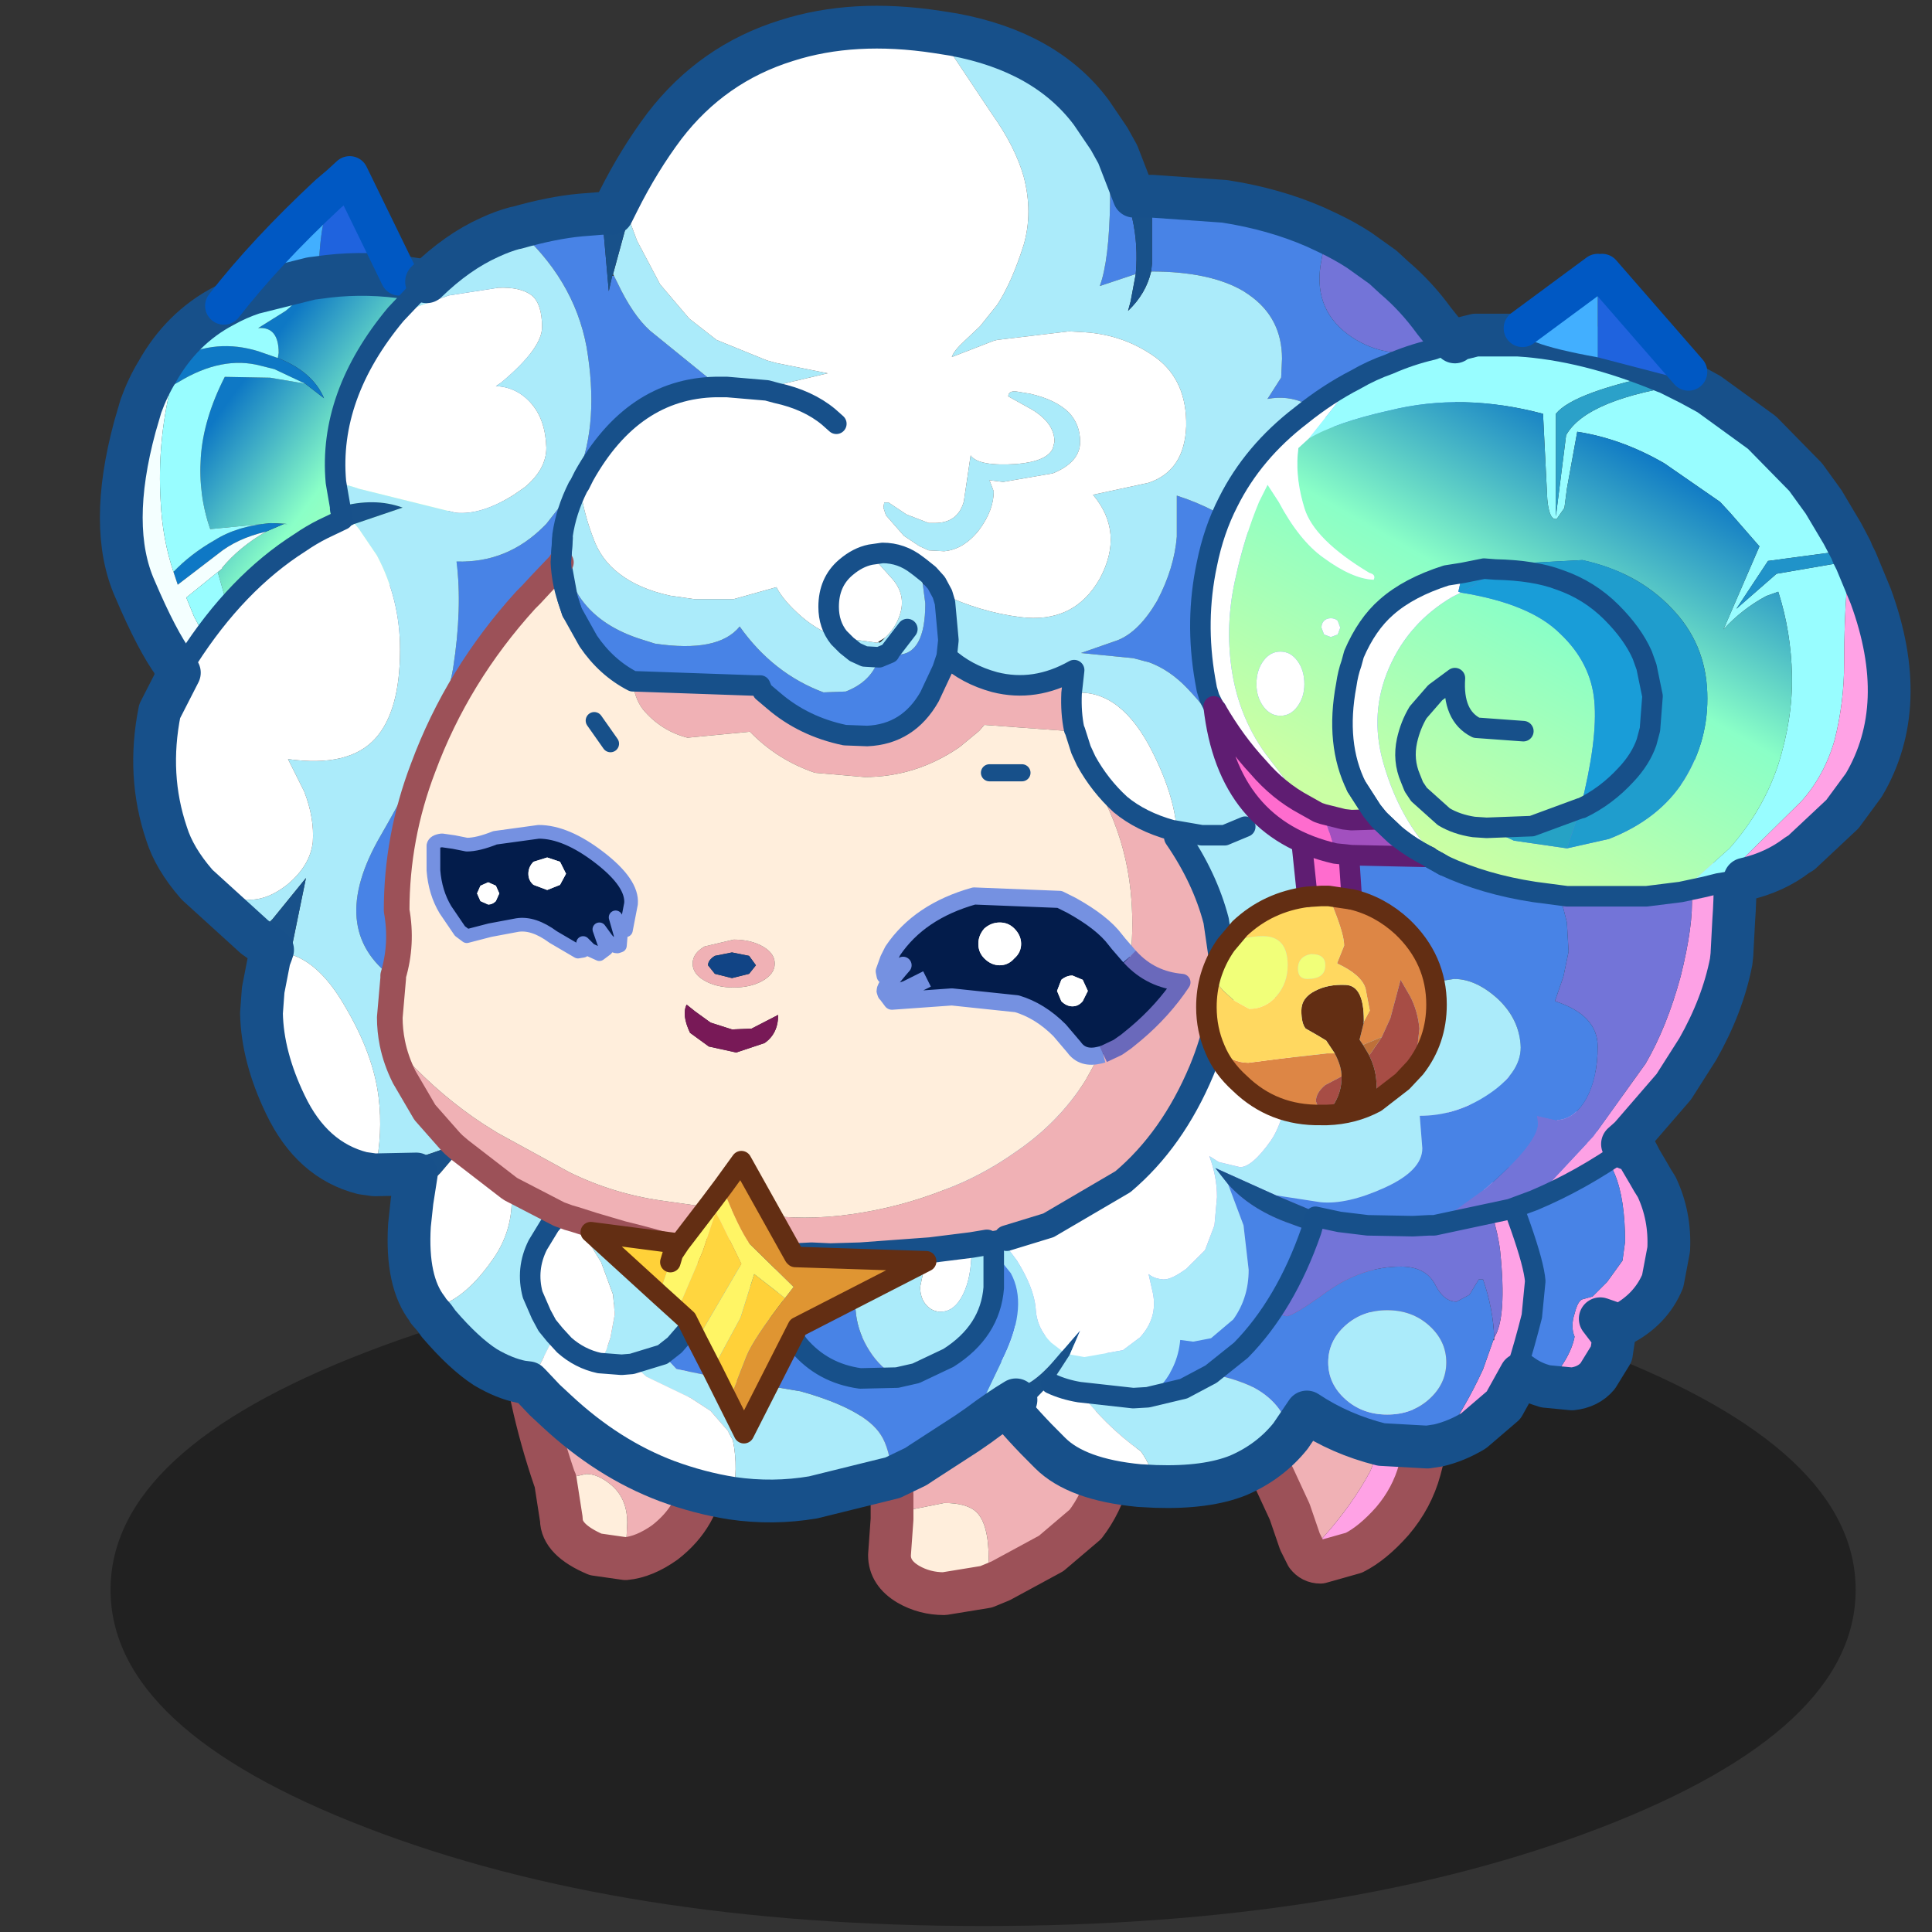 <svg xmlns:ffdec="https://www.free-decompiler.com/flash" xmlns:xlink="http://www.w3.org/1999/xlink" ffdec:objectType="frame" height="90" width="90" xmlns="http://www.w3.org/2000/svg"><rect width="100%" height="100%" fill="#333333" stroke="none"/><use ffdec:characterId="2" height="39.3" transform="matrix(.797 0 0 .797 5.15 58.4)" width="102" xlink:href="#a"/><use ffdec:characterId="3" height="18.4" transform="matrix(.797 0 0 .797 56.293 59.104)" width="14.7" xlink:href="#b"/><use ffdec:characterId="4" height="16.35" transform="matrix(.797 0 0 .797 39.403 62.204)" width="17.5" xlink:href="#c"/><use ffdec:characterId="5" height="16.25" transform="matrix(.797 0 0 .797 22.803 60.654)" width="14.1" xlink:href="#d"/><use ffdec:characterId="6" height="28.1" transform="matrix(.797 0 0 .797 43.503 47.844)" width="44.2" xlink:href="#e"/><use ffdec:characterId="7" height="33.25" transform="matrix(.797 0 0 .797 4.653 7.274)" width="25.25" xlink:href="#f"/><use ffdec:characterId="8" height="88.65" transform="matrix(.797 0 0 .797 6.203 .254)" width="94.9" xlink:href="#g"/><use ffdec:characterId="9" height="18.25" transform="matrix(.797 0 0 .797 55.721 37.872)" width="14.65" xlink:href="#h"/><use ffdec:characterId="11" height="38.2" transform="matrix(.797 0 0 .797 55.422 11.824)" width="42.15" xlink:href="#i"/><defs><g id="b"><path d="m4.55 15.5-.4-.8-.6-1.75-.95-2.05L.5 8.15l-.45-.6Q0 4.7.7 3.2 2.25 0 7.4 0q3.4 0 4.45 1.85l-3.6 8.75q-1.05 1.95-2.7 3.8l-1 1.1" fill="#f0b1b5" fill-rule="evenodd" transform="translate(1.2 1.25)"/><path d="M11.85 1.85q.4.75.4 1.85l-.3 1.9.15 1.25-.95 3.65q-.45 1.65-1.6 3-1.15 1.3-2.25 1.85l-1.95.55q-.5 0-.8-.4l1-1.1q1.65-1.85 2.7-3.8l3.6-8.75" fill="#ffa2e5" fill-rule="evenodd" transform="translate(1.2 1.25)"/><path d="m5.75 16.75-.4-.8-.6-1.75-.95-2.05L1.7 9.4l-.45-.6q-.05-2.85.65-4.35 1.55-3.2 6.7-3.2 3.4 0 4.45 1.85.4.75.4 1.85l-.3 1.9.15 1.25-.95 3.65q-.45 1.65-1.6 3-1.15 1.3-2.25 1.85l-1.95.55q-.5 0-.8-.4z" fill="none" stroke="#9c5158" stroke-linecap="round" stroke-linejoin="round" stroke-width="2.5"/></g><g id="c"><path d="M1.45 9.5V8.05l-.05-.1.05-1.35-.3-2.15-.85-3.2-.1-.5h.1L.8.6 5.6 0l7.4.2 1.4.1h.05l.15 2.9q0 4.2-1.85 6.6l-2 1.7-2.95 1.6-.85.35.15-1.6q0-2.05-.7-2.75-.55-.55-1.9-.55l-2 .4-1.05.55" fill="#f0b1b5" fill-rule="evenodd" transform="translate(1.25 1.25)"/><path d="m1.45 9.5 1.05-.55 2-.4q1.35 0 1.9.55.7.7.7 2.75l-.15 1.6-2.45.4q-1.15 0-2.1-.55-1.1-.65-1.1-1.7l.15-2.1" fill="#ffeedc" fill-rule="evenodd" transform="translate(1.25 1.25)"/><path d="m8.2 14.7.85-.35 2.95-1.6 2-1.7q1.85-2.4 1.85-6.6l-.15-2.9h-.05l-1.4-.1-7.4-.2-4.8.6-.5.15h-.1l.1.5.85 3.2.3 2.15-.05 1.35.05.1v1.45l-.15 2.1q0 1.05 1.1 1.7.95.55 2.1.55l2.45-.4M1.25 1.3l.2.7m14.25-.45h.55" fill="none" stroke="#9c5158" stroke-linecap="round" stroke-linejoin="round" stroke-width="2.5"/></g><g id="d"><path d="m2.6 9.2-.05-.1q-.8-2.35-1.3-4.65Q.8 2.25 0 .1L.3.05 3.45 0l4.8.25 3.1.2.05.9q.35 2.4.15 4.75l-.05.2-.25 2.55Q11 11.25 9 12.8q-1.2.85-2.3.95l.1-2.1q0-1.5-1.05-2.3-.7-.55-1.35-.55l-1.8.4" fill="#f0b1b5" fill-rule="evenodd" transform="translate(1.25 1.25)"/><path d="m6.7 13.75-1.75-.25q-2-.85-2-2.05L2.6 9.2l1.8-.4q.65 0 1.35.55 1.05.8 1.05 2.3l-.1 2.1" fill="#ffeedc" fill-rule="evenodd" transform="translate(1.25 1.25)"/><path d="m3.85 10.45-.05-.1Q3 8 2.5 5.7q-.45-2.2-1.25-4.35l.3-.05 3.15-.05 4.8.25 3.1.2.05.9Q13 5 12.8 7.35l-.05.2-.25 2.55q-.25 2.4-2.25 3.95-1.2.85-2.3.95l-1.75-.25q-2-.85-2-2.05l-.35-2.25z" fill="none" stroke="#9c5158" stroke-linecap="round" stroke-linejoin="round" stroke-width="2.5"/></g><g id="e"><path d="m29.45.1.65.05h-.25.25l2 .15q5.6 1.45 7.95 6.25l.5.85.2.35.25.4q.8 1.7.7 3.65l-.35 1.85q-.7 1.7-2.5 2.6l-1.15-.4.8 1.05-.15 1-.8 1.3q-.55.65-1.5.75l-1.55-.15q1.45-1.6 1.7-2.9-.25-.6 0-1.35.2-.8.5-.85l.55-.15.85-.85.9-1.25.15-1.1q0-2.5-.6-3.95l-.2-.45q-.5-.9-8.9-6.85m2.6 20.8-1.75 1.5q-1 .6-2.05.85 1.5-2.05 2.6-4.45l.6-1.7h.05v-.15q.75-1.15.35-5.05-.45-3.95-5.2-11.85h1.8l.65 1.35 1.15 2.2.05.1.5 1.1q2.95 6.95 3.1 8.85l-.2 2.05q-.85 3.35-1.65 5.2" fill="#fea2e5" fill-rule="evenodd" transform="translate(1.25 1.2)"/><path d="M29.45.1q8.4 5.95 8.9 6.85l.2.45q.6 1.45.6 3.95l-.15 1.1-.9 1.25-.85.85-.55.15q-.3.05-.5.85-.25.75 0 1.35-.25 1.3-1.7 2.9l-.15-.05q-.7-.2-1.3-.65l-1 1.8q.8-1.85 1.65-5.2l.2-2.05q-.15-1.9-3.1-8.85l-.5-1.1-.05-.1-1.15-2.2-.65-1.35 1 .05m-1.2 23.15-.65.1-2.7-.15q-2.4-.6-4.35-1.9l-.95 1.4q-.4-2-2.4-2.95-2.2-.95-4.4-.7l-9.2-2.7-3.55-3.5V10.8q.1-2.85 3.2-4.95l15 9.55 1.1.3q.4 0 2.4-1.45 2.05-1.45 4.3-1.45 1.45 0 2 1.05.5 1 1.25 1l.75-.4.55-.9h.25q.6 1.75.65 3.4l-.05.15-.6 1.7q-1.1 2.4-2.6 4.45m-3-7.9q-1.45 0-2.45.9-1 .9-1 2.15t1 2.15q1 .9 2.45.9 1.45 0 2.45-.9 1-.9 1-2.15t-1-2.15q-1-.9-2.45-.9" fill="#4883e6" fill-rule="evenodd" transform="translate(1.25 1.2)"/><path d="M3.25 5.85q2.2-1.55 5.95-2.7Q15.85-.1 26.65.05q4.75 7.9 5.2 11.85.4 3.9-.35 5.05-.05-1.65-.65-3.4h-.25l-.55.9-.75.4q-.75 0-1.25-1-.55-1.05-2-1.05-2.25 0-4.3 1.45-2 1.45-2.4 1.45l-1.1-.3-15-9.55" fill="#7374d8" fill-rule="evenodd" transform="translate(1.25 1.2)"/><path d="M19.6 22.7q-1.2 1.5-3.05 2.3-1.85.75-4.85.65-.2-1.15-.85-2.05-2.15-1.55-3.7-3.65l-3.55-3.6 9.2 2.7q2.2-.25 4.4.7 2 .95 2.4 2.95m5.65-7.35q1.45 0 2.45.9 1 .9 1 2.15t-1 2.15q-1 .9-2.45.9-1.45 0-2.45-.9-1-.9-1-2.15t1-2.15q1-.9 2.45-.9" fill="#abebfa" fill-rule="evenodd" transform="translate(1.25 1.2)"/><path d="m11.7 25.65-.95-.05q-3.65-.35-5.2-1.9l-.1-.1q-3-2.95-4.3-5.4-.6-1.15-.85-2.8l-.25-2.55 3.55 3.5 3.55 3.6q1.55 2.1 3.7 3.65.65.9.85 2.05" fill="#fff" fill-rule="evenodd" transform="translate(1.25 1.2)"/><path d="m35.75 21 1.55.15q.95-.1 1.5-.75l.8-1.3.15-1-.8-1.05 1.15.4q1.8-.9 2.5-2.6l.35-1.85q.1-1.95-.7-3.65l-.25-.4-.2-.35-.5-.85q-2.35-4.8-7.95-6.25l-2-.15h-.25.25l-.65-.05-1-.05h-1.8q-10.8-.15-17.45 3.1Q6.7 5.5 4.5 7.05 1.4 9.15 1.3 12v2.05l.25 2.55q.25 1.65.85 2.8 1.3 2.45 4.3 5.4l.1.1q1.55 1.55 5.2 1.9l.95.05q3 .1 4.85-.65 1.85-.8 3.05-2.3l.95-1.4q1.95 1.3 4.35 1.9l2.7.15.65-.1q1.05-.25 2.05-.85l1.75-1.5 1-1.8q.6.45 1.3.65l.15.05" fill="none" stroke="#17508a" stroke-linecap="round" stroke-linejoin="round" stroke-width="2.5"/><path d="M32.05 6q2.95 6.95 3.1 8.85l-.2 2.05q-.85 3.35-1.65 5.2" fill="none" stroke="#17508a" stroke-linecap="round" stroke-linejoin="round" stroke-width="1.2"/></g><g id="f"><path d="m16.25 5.95 1.6.25q4.9.8 4.9 5.5 0 7.05-6.55 13.55-4.45 4.45-7.55 5.4Q6.4 26 5.95 24.3l-.3-1.05.25-.25v-.05q1-1.2 2.55-2.1l1.05-.45h.2l-.95-.05-3.55.35q-.7-2-.55-4.2.15-2.25 1.4-4.7l2.65.05 2.05.35 1.1.85q-.65-1.55-2.7-2.35l.05-.3q0-1.55-1.2-1.45l1.6-1q.95-.75 1.5-1.9l.4-.05q2.35-.35 4.75-.05" fill="url(#j)" fill-rule="evenodd" transform="translate(1.25 1.1)"/><path d="M9.15 10.7q2.05.8 2.7 2.35l-1.1-.85-1.8-.85-.8-.2q-2.25-.6-4.8.95l-.45.25.1-.45.35-1.2q2.2-1.15 4.65-.4l1.15.4m-.4 9.65.95.05h-.2l-1.05.45q-1.7.4-2.8 1.3l-2.35 1.8-.25-.75q1-1.05 2.4-1.85 1.35-.85 3.3-1" fill="#0e78c5" fill-rule="evenodd" transform="translate(1.25 1.1)"/><path d="M6.9 30.9q-.9-.1-2.25-.8-1.5-.75-1.55-1.5-1-1.35-2.3-4.4-1.6-3.6 0-9.5l.35-1.2 1.75-1.15q-.8 3.3-.6 6.7.1 2.2.75 4.15l.25.75 2.35-1.8q1.1-.9 2.8-1.3-1.55.9-2.55 2.1V23l-2.1 1.7.45 1.1 2.65 5.1" fill="#f4ffff" fill-rule="evenodd" transform="translate(1.25 1.1)"/><path d="m8.65 30.65-1.6.25H6.9l-2.65-5.1-.45-1.1L5.9 23l-.25.25.3 1.05q.45 1.7 2.7 6.35M3.75 9.3q1-1 2.25-1.65.8-.45 1.7-.75l3.4-.85q-.55 1.15-1.5 1.9l-1.6 1q1.2-.1 1.2 1.45l-.05.3L8 10.3q-2.45-.75-4.65.4l.4-1.4m7 2.9-2.05-.35-2.65-.05q-1.25 2.45-1.4 4.7-.15 2.2.55 4.2l3.55-.35q-1.95.15-3.3 1-1.4.8-2.4 1.85-.65-1.95-.75-4.15-.2-3.4.6-6.7l.45-.25q2.55-1.55 4.8-.95l.8.2 1.8.85" fill="#98fdff" fill-rule="evenodd" transform="translate(1.25 1.1)"/><path d="m12.1 1.1.65-.55.6-.55 2.9 5.95q-2.4-.3-4.75.05.1-2.2.3-3.1l.3-1.8" fill="#1f63de" fill-rule="evenodd" transform="translate(1.25 1.1)"/><path d="M6 7.65Q8.45 4.5 12.1 1.1l-.3 1.8q-.2.9-.3 3.1l-.4.05-3.4.85q-.9.3-1.7.75" fill="#42afff" fill-rule="evenodd" transform="translate(1.25 1.1)"/><path d="m17.5 7.05 1.6.25q4.9.8 4.9 5.5 0 7.05-6.55 13.55Q13 30.8 9.9 31.75L8.3 32h-.15q-.9-.1-2.25-.8-1.5-.75-1.55-1.5-1-1.35-2.3-4.4-1.6-3.6 0-9.5l.35-1.2q.4-1.1.95-2 .7-1.25 1.65-2.2 1-1 2.25-1.65.8-.45 1.7-.75l3.4-.85.4-.05q2.35-.35 4.75-.05" fill="none" stroke="#17508a" stroke-linecap="round" stroke-linejoin="round" stroke-width="2.5"/><path d="M7.25 8.75Q9.7 5.6 13.35 2.2l.65-.55.6-.55 2.9 5.95" fill="none" stroke="#0058c3" stroke-linecap="round" stroke-linejoin="round" stroke-width="2.2"/></g><g id="g"><path d="m88.45 36.55 1.65 3.1 1.4 3.55q1.15 4.25.8 9.05l-.1 1.9v.05l-.05.45q-.5 2.55-1.95 5.1l-1.4 2.2-2.55 2.95-.45.4.2.2.05.05q-2.7 1.9-5.45 3.05l3.5-3.75 3.05-4.25q1.25-2.15 2.05-5.1.75-3 .65-4.75l-1.4-14.2" fill="#fda1e5" fill-rule="evenodd" transform="translate(1.25 1.25)"/><path d="m80.6 68.6-1.35.5-4.45.95 3-2.15q3.05-2.65 3.05-3.8l-.05-.45 1.1.25q1.05 0 1.75-1.2.7-1.25.7-3.1t-2.5-2.65l.5-1.45.3-1.45-.1-1.7-.2-.8q-.3-1.05-.95-1.95l-.75-.85-.55-1.15-.2-.45-2.25-4-.4-.7q-2.05-3.55-3.1-6.05.15-4.3 2.85-10l1 .15 1-.05.1.45q.45 1.95.5 3.75 2.55.5 4.55 1.6 2.4 1.6 4.05 3.9l.25.35 1.4 14.2q.1 1.75-.65 4.75-.8 2.95-2.05 5.1l-3.05 4.25-3.5 3.75m-12-56.55q.95.45 1.8 1l1.4 1 .65.6q1.3 1.1 2.35 2.55l.6.75.2.35-.2.1-1.2.45q-2.2.6-4.2-.7-2.25-1.5-1.85-4.2.15-1 .45-1.9" fill="#7374d8" fill-rule="evenodd" transform="translate(1.25 1.25)"/><path d="M74.8 70.05h-.3l-.95.05-2.65-.05-1.65-.2-2.4-1-1.3-.55 2.6.4q1.55.15 3.75-.85t2.2-2.3l-.15-1.9q2.05 0 3.85-1.15 2.05-1.3 2.05-2.85-.05-1.6-1.3-2.8-1.3-1.2-2.6-1.2l-1.55.25-1.2-3.15q-1.1.95-1.9 1.2-.85.25-1.1-2l-.3-2.4-.15-.7-.3-.85-.3-.3-2.85-2.1-1.45-.75-.9-.65-.55-.9-.15-.3-.8-1.5q-.75-1.45-2.1-2.85-1-1.05-2.2-1.5l-.95-.25-3.05-.3 2.15-.75q1.25-.5 2.3-2.3 1-1.9 1.15-3.75v-2.4q2.35.75 4.3 2.25l.05.05 1.4.75 1.3.75 1.35.75.8.3q.5.1 2.4 1.4l2.3 1.6-.2-.6-2-6.6L71 26.9l-.4-.85-.2-.4-.7-1.25-.5-.7q-1.8-2.4-4.15-1.95l.8-1.25.05-1.1q0-2.4-1.95-3.75l-.3-.2q-1.95-1.15-5.4-1.15l.05-.45V9.9l4.25.3q2.9.45 5.3 1.5l.75.35q-.3.9-.45 1.9-.4 2.7 1.85 4.2 2 1.3 4.2.7l1.2-.45.2-.1q1.2 1.95 2.6 5.75l.35 1L79 26.5l-1 .05-1-.15q-2.7 5.7-2.85 10 1.05 2.5 3.1 6.05l.4.7 2.25 4 .2.45.55 1.15.75.85q.65.9.95 1.95l.2.8.1 1.7-.3 1.45-.5 1.45q2.5.8 2.5 2.65 0 1.85-.7 3.1-.7 1.2-1.75 1.2l-1.1-.25.05.45q0 1.15-3.05 3.8l-3 2.15m-7.2.35q-1.5 4.3-4.1 6.95l-1.75 1.4-1.6.85-2.1.5.6-.5q1.15-1.2 1.3-2.85l.75.1 1.05-.2 1.3-1.1q.9-1.25.9-2.9l-.3-2.6-.9-2.4q1.25 1.4 3.35 2.2l.55.2.95.35M47.5 82.2l-2.7 1.75-.3.2-1.35.65q-.2-1.75-.7-2.5-.95-1.5-4.7-2.55l-4.8-.8-2.45-.5-.8-.85.7-.55 1-1.15.15-.25 1.75-4 1.15.1.65.05h.25l.5.05h1.55l1-.05 1.1.05 1.75-.05-.2.75q-.15.55-.15 1.55v.1l.1 1.05q.15 1.15.8 2.15.6.95 1.6 1.55l1.1-.25 1.9-.9q2.45-1.55 2.65-4.1v-2.1l1 1.25q1 1.85-.35 4.75l-2.2 4.6M21.1 11.75h.05q2.1-.6 3.75-.75l1.25-.1.4 4.55.2-.9h.1l.2.4q.9 1.9 1.9 2.8l3.45 2.8q.4.25 1.05.5h-.65q-4.85.1-7.7 5.2l-.25.5-.1.15q-.7 1.4-.9 2.8l-.1 1.6-.1.05.05.05-1.05 1.1-.65.7-.3.3q-4 4.4-6 9.8-1.55 4.05-1.55 8.35.35 1.95-.2 3.8v.15q-3.9-2.85-.75-8.3 3.65-6.3 4.25-9.8.55-3.55.2-6.25 2.95.1 5.1-2.05l.15-.15.9-1.15.95-1.75q1.25-3.05.5-7.45-.75-4-4.15-6.95m34.7-5.2.5.9.65 2.75.2 1q.35 1.55.2 3.25l-2.1.7q.55-1.5.6-4.95v-.55l-.05-3.1m-9.75 26.6.15.5.2 2.2-.1.95-.25.75-.75 1.6q-1.25 2.2-3.65 2.3l-1.3-.05q-2.4-.5-4.15-2l-.65-.55-.15-.35h-.3l-7.15-.25q-1.55-.8-2.6-2.35l-.95-1.7-.25-.75-.35-1.9 1 1.7q1.1 1.7 3.5 2.5l.95.3q3.7.55 4.95-1 1.95 2.75 4.9 3.85l1.3-.05q1.55-.6 1.95-2l.6-.25.45.1q1.65 0 1.65-3l-.15-1.15.35.2.8.4m-11.6 38.6 1.35 2.35.7 1.15.4.65.1.25.65.9q1.4 1.65 3.6 1.95l2.15-.05-2.15.05q-2.2-.3-3.6-1.95l-.65-.9-.1-.25-.4-.65-.7-1.15-1.35-2.35" fill="#4883e6" fill-rule="evenodd" transform="translate(1.25 1.25)"/><path d="m58.05 80.1-.85.05-3.15-.35q-.9-.15-1.65-.5l1.1-1.7.85.15 2.25-.4 1-.75q1.05-1.15.75-2.6l-.25-1.1q.3.25.75.3.45.1 1.3-.5l.15-.1 1.1-1.1.55-1.45.15-1.65q0-1.2-.45-2.4l.55.35 1.25.3q.7 0 1.8-1.55.65-.95.95-2.7l.1-.75v-.1l.1-.8v-.45l.05-1v-.1q.05-1.2-.5-2.05l-1.55-1.5-.1-.05-.15-.1q-.35-.3-.7-.45l-1.05-.4-.35-2.4q-.65-2.5-2.3-4.9V47q-.15-2.25-1.65-5.05-1.85-3.35-4.5-3l.15-1.35q-2.3 1.3-4.65.7-1.65-.45-2.8-1.5l.1-.95-.2-2.2-.15-.5q2.2 1.05 4.55 1.35 3.15.4 4.65-2.25 1.45-2.7-.4-4.9l3.25-.7q2.1-.7 2.2-3.3.05-2.65-1.75-4-1.85-1.35-4.2-1.5l-.9-.05-4.2.5-.2.05-2.45.95q.1-.35.75-.95l.9-.85 1-1.25q.85-1.3 1.55-3.5.55-1.9 0-4Q50.3 7 48.95 5.1L45.75.3l.95.15q5.4 1 8.05 4.55l.95 1.4.1.15.05 3.1v.55q-.05 3.45-.6 4.95l2.1-.7-.3 1.6-.15.55q1.05-1 1.35-2.3 3.45 0 5.4 1.15l.3.2Q65.9 17 65.9 19.4l-.05 1.1-.8 1.25q2.35-.45 4.15 1.95l.5.7.7 1.25.2.4.4.85.45 1.15 2 6.6.2.6-2.3-1.6q-1.9-1.3-2.4-1.4l-.8-.3-1.35-.75-1.3-.75-1.4-.75-.05-.05q-1.95-1.5-4.3-2.25v2.4q-.15 1.85-1.15 3.75-1.05 1.8-2.3 2.3l-2.15.75 3.05.3.95.25q1.2.45 2.2 1.5 1.35 1.4 2.1 2.85l.8 1.5.15.3.55.9.9.65 1.45.75 2.85 2.1.3.3.3.85.15.7.3 2.4q.25 2.25 1.1 2 .8-.25 1.9-1.2l1.2 3.15 1.55-.25q1.3 0 2.6 1.2 1.25 1.2 1.3 2.8 0 1.55-2.05 2.85-1.8 1.15-3.85 1.15l.15 1.9q0 1.3-2.2 2.3-2.2 1-3.75.85l-2.6-.4L62 66.7l.75.95.9 2.4.3 2.6q0 1.65-.9 2.9l-1.3 1.1-1.05.2-.75-.1q-.15 1.65-1.3 2.85l-.6.5m-7.7.15q-1 .6-2.2 1.5l-.65.45 2.2-4.6q1.35-2.9.35-4.75l-1-1.25v2.1q-.2 2.55-2.65 4.1l-1.9.9-1.1.25q-1-.6-1.6-1.55-.65-1-.8-2.15l-.1-1.05v-.1q0-1 .15-1.55l.2-.75 4.1-.3-.35.95-.25 1.2q0 .65.35 1.05t.85.4q.8 0 1.3-1t.5-2.6v-.3l.6-.1.7.5-.1-.5V71l.55-.1.9 1.2q1 1.6 1.1 2.8.05 1.15.9 2l.65.5-.3.35q-1 1.2-1.8 1.6l-.9.35v.05l.3.5m-7.2 4.55-4.65 1.15q-2.35.4-4.75.05.4-1.7.05-3.4l-.25-.45-.05-.1-1-1.15-.15-.1-1-.65-2.6-1.25-.85-.75 1.8-.55-1.8.55-.6.05-1.3-.1.4-.75.25-.75.25-1.35-.1-1.15-.7-1.9-1.55-2.5 1.1.35.85.25.85.25 1 .25 1.3.35.2.05 1 .2.75.1.6.05.25.05.85.05-1.75 4-.15.25-1 1.15-.7.55.8.85 2.45.5 4.8.8q3.75 1.05 4.7 2.55.5.75.7 2.5m-21.2-5.45-.1-.1-.4-.05q-1-.2-2.1-.85-1.25-.8-2.75-2.55l-.25-.35-.35-.4 1.05-.45q1.4-.65 2.75-2.6 1.25-1.8 1.05-4.05l2.8 1.45-.55.65-.7 1.15q-.7 1.4-.3 2.9l.5 1.15.35.65.45.55-1.45 2.9M5.85 53.2l-3.3-3v-.05q1.45.7 2.7.85 1.25.15 2.55-.9 1.3-1.1 1.45-2.45.1-1.4-.5-2.95l-.95-1.9q3.55.5 5.1-1.2 1.45-1.6 1.45-5.2 0-2.95-1.35-5.5l-1.05-1.55-.25-.3 2.8-.95q-1.65-.6-3.65-.05l-.2-1.15-.05-.3 1.05.3.3.1 5.65 1.4q1.5.15 3.4-1.05l.65-.45q1.25-1.05 1.25-2.3-.05-1.6-.85-2.55-.85-1-2.1-1.05l.3-.2q2.4-2 2.4-3.25 0-1.35-.6-1.85-.65-.5-1.95-.45l-2.9.45-3.1 1.1 1.8-1.9q1.8-1.75 3.7-2.6.75-.35 1.5-.55 3.4 2.95 4.15 6.95.75 4.4-.5 7.45l-.95 1.75-.9 1.15-.15.15q-2.15 2.15-5.1 2.05.35 2.7-.2 6.25-.6 3.5-4.25 9.8-3.15 5.45.75 8.3l-.2 2.3q0 .75.15 1.5.2 1 .7 2l1.2 2.05 1.5 1.7.2.2q-1.7.7-4.6 1.45.45-2.15.2-4.2-.3-2.55-2-5.4-1.45-2.5-3.2-3l.1-.3.85-4.15-1.95 2.4-.2.2-.85.85m57.9-6.45-1.2.5H61.2L59.75 47l1.45.25h1.35l1.2-.5M49.9 21.6q0-.3.4-.3l.9.15q1.5.35 2.25 1.1.65.7.65 1.7 0 1.2-1.6 1.85l-2.9.5-.8-.1.25.65q0 1.1-.85 2.25-.9 1.15-2.05 1.25l-.9-.05-.55-.25-.9-.6-1.05-1.2-.15-.45.05-.3h.25l1.05.7 1.3.5h.35q1.35 0 1.7-1.25l.4-2.7q.45.65 2.7.5 1.75-.15 2.1-.9l.1-.4q0-1.1-1.35-1.9l-1.35-.75m-8.05 9.25.7-.1q1.1 0 2 .7l.2.15.15.95.15 1.15q0 3-1.65 3l-.45-.1-.6.25-.85-.05-.55-.25-.5-.4-.4-.4.4.4.5.4.55.25.85.05q-.4 1.4-1.95 2l-1.3.05q-2.95-1.1-4.9-3.85-1.25 1.55-4.95 1l-.95-.3q-2.4-.8-3.5-2.5l-1-1.7-.05-.25.1-1.6q.2-1.4.9-2.8l.1-.15q.2 1.6.8 3.15.45 1.25 1.5 2.05 1.15.9 3 1.3l1.4.2h2.3l2.5-.7q.4.8 1.5 1.75 1 .85 2.15 1.2l.05.05v-.05l2.2.3.05-.05.05.05.1-.05.25-.25q.6-.55.85-1.3.4-1.15-.4-2.1l-1.3-1.45M44 35.2l-1 1.3-.05.1.05-.1 1-1.3M27.7 11.15l.5 1.35 1.35 2.55 1.7 2 1.6 1.25 2.95 1.2.55.15 3 .6-2.55.6-.45.2-.55.2-2.35-.2q-.65-.25-1.05-.5l-3.45-2.8q-1-.9-1.9-2.8l-.2-.4-.05-.1.9-3.3" fill="#abebfa" fill-rule="evenodd" transform="translate(1.25 1.25)"/><path d="m69.25 69.85-1.4-.3-.15.5-.1.35-.95-.35-.55-.2q-2.1-.8-3.35-2.2L62 66.7l3.55 1.6 1.3.55 2.4 1M52.4 79.3h-.05l-1.45 1.5-.15.1-.35-.55-.05-.1-.3-.5v-.05l.9-.35q.8-.4 1.8-1.6l.3-.35 1.05-1.2-.6 1.4-1.1 1.7M15.05 68.65l.25-1.6-2.45.05-.7-.1.75-.2q2.9-.75 4.6-1.45l.35.3L16.7 67l-1.65 1.65m-8.8-11 .1-1.35.35-1.8.15-.4v-.05l.05-.1-.2-.15-.85-.6.85-.85.2-.2 1.95-2.4L8 53.9l-.1.3q-.5 1.7-1 2.45l-.65 1m2.25-27.5q.65-.45 1.35-.8L11 28.8l-.15-.6v-.15q2-.55 3.65.05l-2.8.95-.2.1-.65.2-2.35.8M26.15 10.9h.6l.35-.7q1.2-2.4 2.7-4.4-1.4 2.55-1.85 4.4l-.05.1-.2.85-.9 3.3-.05.1-.2.9-.4-4.55M56.3 7.45l.95 2.45h1.05v3.95l-.05.45q-.3 1.3-1.35 2.3l.15-.55.3-1.6q.15-1.7-.2-3.25l-.2-1-.65-2.75" fill="#18518a" fill-rule="evenodd" transform="translate(1.25 1.25)"/><path d="M33.75 86q-1.9-.3-3.8-1-3.45-1.3-6.45-4.1l-.7-.65-.85-.9 1.45-2.9-.45-.55-.35-.65-.5-1.15q-.4-1.5.3-2.9l.7-1.15.55-.65.55.2.35.1 1.55 2.5.7 1.9.1 1.15-.25 1.35-.25.75-.4.75 1.3.1.6-.05.85.75 2.6 1.25 1 .65.15.1 1 1.15.05.1.25.45q.35 1.7-.05 3.4M16 75.05l-.05-.1q-1.25-1.6-1.05-4.9l.15-1.4L16.7 67l1.15-1.35 2.85 2.2.15.1q.2 2.25-1.05 4.05-1.35 1.95-2.75 2.6l-1.05.45M12.15 67q-2.95-.75-4.5-4-1.35-2.8-1.4-5.35l.65-1q.5-.75 1-2.45 1.75.5 3.2 3 1.7 2.85 2 5.4.25 2.05-.2 4.2l-.75.2m-9.7-16.9Q1.15 48.6.7 47.15-.45 43.75.3 40l1.15-2.25.5-.8q2.85-4.45 6.55-6.8l2.35-.8.65-.2.2-.1.25.3L13 30.9q1.35 2.55 1.35 5.5 0 3.6-1.45 5.2-1.55 1.7-5.1 1.2l.95 1.9q.6 1.55.5 2.95Q9.1 49 7.8 50.1q-1.3 1.05-2.55.9-1.25-.15-2.7-.85l-.1-.05m8.15-23.5q-.45-5.05 3.5-9.8l3.1-1.1 2.9-.45q1.3-.05 1.95.45.6.5.6 1.85 0 1.25-2.4 3.25l-.3.2q1.25.05 2.1 1.05.8.95.85 2.55 0 1.25-1.25 2.3l-.65.45q-1.9 1.2-3.4 1.05L11.95 27l-.3-.1-1.05-.3M29.8 5.8q2.8-3.65 7.15-5 3.9-1.25 8.8-.5l3.2 4.8Q50.3 7 50.8 8.75q.55 2.1 0 4-.7 2.2-1.55 3.5l-1 1.25-.9.85q-.65.6-.75.95l2.45-.95.2-.05 4.2-.5.9.05q2.35.15 4.2 1.5 1.8 1.35 1.75 4-.1 2.6-2.2 3.3l-3.25.7q1.85 2.2.4 4.9-1.5 2.65-4.65 2.25-2.35-.3-4.55-1.35l-.35-.65-.45-.5-.5-.4-.2-.15q-.9-.7-2-.7l-.7.1 1.3 1.45q.8.95.4 2.1-.25.75-.85 1.3l-.25.15-.15.1-.05.05-2.2-.3H40q-1.15-.35-2.15-1.2-1.1-.95-1.5-1.75l-2.5.7h-2.3l-1.4-.2q-1.85-.4-3-1.3-1.05-.8-1.5-2.05-.6-1.55-.8-3.15l.25-.5q2.85-5.1 7.7-5.2h.65l1.5.6.85-.4.55-.2.45-.2 2.55-.6-3-.6-.55-.15-2.95-1.2-1.6-1.25-1.7-2-1.35-2.55-.5-1.35.2-.85.05-.1q.45-1.85 1.85-4.4m23.8 33.15q2.65-.35 4.5 3 1.5 2.8 1.65 5.05l-.3-.05q-1.8-.5-3-1.5-1.2-1.1-2-2.55l-.3-.65-.35-1.1-.05-.1q-.2-.95-.15-2.1M49.9 21.6l1.35.75q1.35.8 1.35 1.9l-.1.4q-.35.75-2.1.9-2.25.15-2.7-.5l-.4 2.7Q46.95 29 45.6 29h-.35l-1.3-.5-1.05-.7h-.25l-.05.3.15.45 1.05 1.2.9.6.55.25.9.05q1.15-.1 2.05-1.25.85-1.15.85-2.25l-.25-.65.8.1 2.9-.5q1.6-.65 1.6-1.85 0-1-.65-1.7-.75-.75-2.25-1.1l-.9-.15q-.4 0-.4.3m-4.55 49.9 2.4-.3v.3q0 1.6-.5 2.6t-1.3 1q-.5 0-.85-.4t-.35-1.05l.25-1.2.35-.95m4.15-.6.3-.1 2.45-.75 4.35-2.55q2.9-2.45 4.6-6.5 1.35-3.25 1.2-6.35l1.05.4q.35.15.7.45l.15.1.1.05 1.55 1.5q.55.85.5 2.05v.1l-.05 1v.45l-.1.8v.1l-.1.75q-.3 1.75-.95 2.7-1.1 1.55-1.8 1.55l-1.25-.3-.55-.35q.45 1.2.45 2.4l-.15 1.65-.55 1.45-1.1 1.1-.15.1q-.85.6-1.3.5-.45-.05-.75-.3l.25 1.1q.3 1.45-.75 2.6l-1 .75-2.25.4-.85-.15.6-1.4-1.05 1.2-.65-.5q-.85-.85-.9-2-.1-1.2-1.1-2.8l-.9-1.2m-9.65-47.7-.45-.4q-1.2-1-3.05-1.4l-.55-.15.55.15q1.85.4 3.05 1.4l.45.4M40 35.7q-.6-.75-.6-1.8 0-1.45 1-2.3.7-.6 1.45-.75-.75.15-1.45.75-1 .85-1 2.3 0 1.05.6 1.8M23.4 76.45l.55.6q.9.8 2.05 1.05-1.15-.25-2.05-1.05l-.55-.6" fill="#fff" fill-rule="evenodd" transform="translate(1.25 1.25)"/><path d="M46.3 36.8q1.15 1.05 2.8 1.5 2.35.6 4.65-.7l-.15 1.35q-.05 1.15.15 2.1l.05.1.35 1.1.3.65q.8 1.45 2 2.55 1.2 1 3 1.5l.3.4q1.65 2.4 2.3 4.9l.35 2.4q.15 3.1-1.2 6.35-1.7 4.05-4.6 6.5l-4.35 2.55-2.45.75-.3.1-.55.1-.3.05-.3.05-.6.1-2.4.3-4.1.3-1.75.05-1.1-.05-1 .05h-1.55l-.5-.05h-.25l-.65-.05-1.15-.1-.85-.05-.25-.05-.6-.05-.75-.1-1-.2-.2-.05-1.3-.35-1-.25-.85-.25-.85-.25-1.1-.35-.35-.1-.55-.2-2.8-1.45-.15-.1-2.85-2.2-.35-.3-.2-.2-1.5-1.7-1.2-2.05q-.5-1-.7-2l.8.9q2.1 2.25 4.55 3.85l.8.5 4.2 2.3q2.55 1.25 5.35 1.65l5.65.8q2.75.4 5.5 0 2.8-.4 5.35-1.4 2.2-.8 4.25-2.25 2.5-1.7 4.05-4.15l.75-1.35.1-.15 1.4-3.7.4-2v-.1q.2-1.85 0-3.8-.25-2.45-1.25-4.7-1.15-2.5-2.55-4.65l-4.75-.35-.3.35-1.15.95q-2.55 1.75-5.55 1.75l-2.9-.25q-2.2-.75-3.8-2.4l-3.65.35q-1.55-.4-2.6-1.65-.5-.65-.6-1.65l7.15.25h.3l.15.35.65.55q1.75 1.5 4.15 2l1.3.05q2.4-.1 3.65-2.3l.75-1.6.25-.75M36.25 54.75q0 .6-.7 1t-1.7.4q-1 0-1.7-.4t-.7-1q0-.6.7-1l1.7-.4q1 0 1.7.4t.7 1m-3.5-.45q-.4.25-.4.55l.4.5 1 .25 1-.25.4-.5-.4-.55-1-.2-1 .2" fill="#f0b1b5" fill-rule="evenodd" transform="translate(1.25 1.25)"/><path d="M27.95 38.25q.1 1 .6 1.65 1.05 1.25 2.6 1.65l3.65-.35q1.6 1.65 3.8 2.4l2.9.25q3 0 5.55-1.75l1.15-.95.3-.35 4.75.35q1.4 2.15 2.55 4.65 1 2.25 1.25 4.7.2 1.95 0 3.8v.1l-.4 2-1.4 3.7-.1.15-.75 1.35q-1.55 2.45-4.05 4.15Q48.3 67.2 46.1 68q-2.55 1-5.35 1.4-2.75.4-5.5 0l-5.65-.8q-2.8-.4-5.35-1.65l-4.2-2.3-.8-.5q-2.45-1.6-4.55-3.85l-.8-.9q-.15-.75-.15-1.5l.2-2.3v-.15q.55-1.85.2-3.8 0-4.3 1.55-8.35 2-5.4 6-9.8l.3-.3.65-.7 1.05-1.1.05-.1.05.25.35 1.9.25.75.95 1.7q1.05 1.55 2.6 2.35m8.3 16.5q0-.6-.7-1t-1.7-.4l-1.7.4q-.7.4-.7 1t.7 1q.7.4 1.7.4t1.7-.4q.7-.4.7-1M32.4 59.6l1.6.35 1.65-.55q.8-.55.8-1.65l-1.55.8-1.15.05-1.25-.4-.9-.65-.5-.4q-.3.6.2 1.65l1.1.8" fill="#ffeedc" fill-rule="evenodd" transform="translate(1.25 1.25)"/><path d="m32.75 54.3 1-.2 1 .2.4.55-.4.5-1 .25-1-.25-.4-.5q0-.3.4-.55" fill="#114485" fill-rule="evenodd" transform="translate(1.25 1.25)"/><path d="m32.4 59.6-1.1-.8q-.5-1.05-.2-1.65l.5.4.9.65 1.25.4 1.15-.05 1.55-.8q0 1.1-.8 1.65l-1.65.55-1.6-.35" fill="#781957" fill-rule="evenodd" transform="translate(1.25 1.25)"/><path d="m89.7 37.8 1.65 3.1 1.4 3.55q1.15 4.25.8 9.05l-.1 1.9v.05l-.05.45q-.5 2.55-1.95 5.1l-1.4 2.2-2.55 2.95-.45.4.2.2.05.05M51.6 81.5q-1 .6-2.2 1.5l-.65.45-2.7 1.75-.3.2-1.35.65-4.65 1.15q-2.35.4-4.75.05-1.9-.3-3.8-1-3.45-1.3-6.45-4.1l-.7-.65-.85-.9-.1-.1-.4-.05q-1-.2-2.1-.85-1.25-.8-2.75-2.55l-.25-.35-.35-.4-.05-.1q-1.25-1.6-1.05-4.9l.15-1.4.25-1.6-2.45.05-.7-.1q-2.95-.75-4.5-4-1.35-2.8-1.4-5.35l.1-1.35.35-1.8.15-.4v-.05l.05-.1-.2-.15-.85-.6-3.3-3-.1-.1q-1.3-1.5-1.75-2.95-1.15-3.4-.4-7.15L2.7 39m14.45-22.85q1.8-1.75 3.7-2.6.75-.35 1.5-.55h.05q2.1-.6 3.75-.75l1.25-.1h.6l.35-.7q1.2-2.4 2.7-4.4 2.8-3.65 7.15-5Q42.1.8 47 1.55l.95.15q5.4 1 8.05 4.55l.95 1.4.1.15.5.9.95 2.45h1.05l4.25.3q2.9.45 5.3 1.5l.75.35q.95.45 1.8 1l1.4 1 .65.6q1.3 1.1 2.35 2.55l.6.75.2.35q1.2 1.95 2.6 5.75l.35 1 .45 1.45.1.45q.45 1.95.5 3.75 2.55.5 4.55 1.6 2.4 1.6 4.05 3.9l.25.35" fill="none" stroke="#17508a" stroke-linecap="round" stroke-linejoin="round" stroke-width="2.5"/><path d="m87.5 66.15-.1.4-.1.25q-2.7 1.9-5.45 3.05l-1.35.5-4.45.95h-.3l-.95.05-2.65-.05-1.65-.2-1.4-.3-.15.5-.1.35q-1.5 4.3-4.1 6.95L63 80l-1.6.85-2.1.5-.85.05-3.15-.35q-.9-.15-1.65-.5M2.7 39l.5-.8q2.85-4.45 6.55-6.8.65-.45 1.35-.8l1.15-.55-.15-.6v-.15l-.2-1.15-.05-.3q-.45-5.05 3.5-9.8l1.8-1.9m70.1 50.6.15-.2M47.3 34.4l.15.5.2 2.2-.1.95q1.15 1.05 2.8 1.5 2.35.6 4.65-.7l-.15 1.35q-.05 1.15.15 2.1l.05.1.35 1.1.3.65q.8 1.45 2 2.55 1.2 1 3 1.5l.3.05 1.45.25h1.35L65 48M46 32.85l-.2-.15q-.9-.7-2-.7l-.7.1q-.75.15-1.45.75-1 .85-1 2.3 0 1.05.6 1.8l.05.05.4.4.5.4.55.25.85.05.6-.25.05-.1 1-1.3m2.05-2.05-.35-.65-.45-.5-.5-.4M29.2 39.5l7.15.25h.3l.15.35.65.55q1.75 1.5 4.15 2l1.3.05q2.4-.1 3.65-2.3l.75-1.6.25-.75M29.2 39.5q-1.55-.8-2.6-2.35l-.95-1.7-.25-.75-.35-1.9-.05-.25.1-1.6q.2-1.4.9-2.8l.1-.15.25-.5q2.85-5.1 7.7-5.2h.65l2.35.2.55.15q1.85.4 3.05 1.4l.45.4m8.8 47.85.3-.05.55-.1.3-.1M61 48.6l-.3-.4M24.65 77.7l-.45-.55-.35-.65-.5-1.15q-.4-1.5.3-2.9l.7-1.15.55-.65m19.75 9.55-2.15.05q-2.2-.3-3.6-1.95l-.65-.9-.1-.25-.4-.65-.7-1.15L35.7 73m-1.15-.1-1.75 4-.15.25-1 1.15-.7.55-1.8.55-.6.05-1.3-.1q-1.15-.25-2.05-1.05l-.55-.6m20 2.5 1.1-.25 1.9-.9q2.45-1.55 2.65-4.1v-2.1l-.1-.5v-.1" fill="none" stroke="#17508a" stroke-linecap="round" stroke-linejoin="round" stroke-width="1.2"/><path d="m25 32.55-.05.1-1.05 1.1-.65.7-.3.3q-4 4.4-6 9.8-1.55 4.05-1.55 8.35.35 1.95-.2 3.8v.15l-.2 2.3q0 .75.15 1.5.2 1 .7 2l1.2 2.05 1.5 1.7.2.2.35.3 2.85 2.2.15.1 2.8 1.45.55.2.35.1 1.1.35.85.25.85.25 1 .25 1.3.35.2.05 1 .2.75.1.6.05.25.05.85.05 1.15.1.65.05" fill="none" stroke="#9c5158" stroke-linecap="round" stroke-linejoin="round" stroke-width="1.5"/><path d="M36.35 73.05h.25l.5.05h1.55l1-.05 1.1.05 1.75-.05 4.1-.3 2.4-.3.6-.1.3-.05m1.15-.25 2.45-.75 4.35-2.55q2.9-2.45 4.6-6.5 1.35-3.25 1.2-6.35l-.35-2.4q-.65-2.5-2.3-4.9" fill="none" stroke="#17508a" stroke-linecap="round" stroke-linejoin="round" stroke-width="1.5"/><path d="m25.65 35.45-.25-.75q-.35-1.05-.4-2.15l.1-1.4" fill="none" stroke="#17508a" stroke-linecap="round" stroke-linejoin="round" stroke-width="1.2"/><path d="m19.9 47.4 2.55-.35q1.6 0 3.55 1.5 1.95 1.5 1.85 2.7l-.3 1.55-.45-.3-.15-.45.3 1.05-.05.6-.15.05q-.3 0-.65-.45l-.4-.55.4 1.15-.4.3-.55-.25-.4-.4V54l-.3.05-1.45-.85q-1.15-.85-2.1-.7l-1.6.3-1.35.35-.4-.3L17 51.6q-.6-1-.7-2.3v-1.45q.05-.25.5-.3l.7.1.75.15q.65 0 1.65-.4m3.8 1.4-.75-.25-.8.25q-.3.3-.3.7 0 .4.3.65l.8.3.75-.3.35-.65-.35-.7m-4.85 1.85.2.45.45.2q.25 0 .45-.2l.2-.45-.2-.45-.45-.2-.45.2-.2.45m36.6 9.4-.2.05q-1 .25-1.5-.45l-.85-1q-1.15-1.15-2.5-1.55l-3.8-.4-3.5.25-.3-.4-.05-.05-.05-.15q0-.3 1.05-1.5l-1.05.6-.05-.25.25-.7.25-.5q1.55-2.3 4.75-3.2l5 .2.7.35q1.8 1 2.55 2l.2.25.65.75.05.05q1.2 1.3 3 1.45-1.1 1.65-2.7 3l-.55.45-.5.35-.85.4m-5.2-7.35q-.35-.35-.85-.35t-.9.35q-.35.4-.35.9t.35.85q.4.4.9.4t.85-.4q.4-.35.4-.85t-.4-.9m3.4 4.55q.35 0 .6-.3l.3-.6-.3-.65-.6-.25q-.35 0-.65.25l-.25.65.25.6q.3.3.65.3m-8.5-1.6-1.2.6-.9.3h-.25.25l.9-.3 1.2-.6" fill="#031c4b" fill-rule="evenodd" transform="translate(1.25 1.25)"/><path d="m23.7 48.8.35.7-.35.65-.75.3-.8-.3q-.3-.25-.3-.65t.3-.7l.8-.25.75.25m-4.85 1.85.2-.45.45-.2.45.2.2.45-.2.45q-.2.2-.45.2l-.45-.2-.2-.45m34.8 6.6q-.35 0-.65-.3l-.25-.6.25-.65q.3-.25.65-.25l.6.25.3.65-.3.6q-.25.3-.6.3m-3.4-4.55q.4.4.4.9t-.4.85q-.35.4-.85.4t-.9-.4q-.35-.35-.35-.85t.35-.9q.4-.35.9-.35t.85.35" fill="#fff" fill-rule="evenodd" transform="translate(1.25 1.25)"/><path d="m55.45 60.05-.2.05q-1 .25-1.5-.45l-.85-1q-1.15-1.15-2.5-1.55l-3.8-.4-3.5.25-.3-.4-.05-.05-.05-.15q0-.3 1.05-1.5l-1.05.6-.05-.25.25-.7.25-.5q1.55-2.3 4.75-3.2l5 .2.7.35q1.8 1 2.55 2l.2.25.65.75m-14.2 2.2h.25l.9-.3 1.2-.6" fill="none" stroke="#7591e1" stroke-linejoin="round" transform="translate(1.25 1.25)"/><path d="m57 54.35.05.05q1.2 1.3 3 1.45-1.1 1.65-2.7 3l-.55.45-.5.35-.85.4" fill="none" stroke="#6a69bb" stroke-linejoin="round" transform="translate(1.25 1.25)"/><path d="m21.15 48.65 2.55-.35q1.6 0 3.55 1.5 1.95 1.5 1.85 2.7l-.3 1.55-.45-.3-.15-.45.3 1.05-.05.6-.15.05q-.3 0-.65-.45l-.4-.55.4 1.15-.4.3-.55-.25-.4-.4v.45l-.3.05-1.45-.85q-1.15-.85-2.1-.7l-1.6.3-1.35.35-.4-.3-.85-1.25q-.6-1-.7-2.3V49.1q.05-.25.5-.3l.7.1.75.15q.65 0 1.65-.4" fill="none" stroke="#7591e1" stroke-linecap="round" stroke-linejoin="round" stroke-width=".8"/><path d="M48.8 43.6h1.9m-25-3.05.95 1.35" fill="none" stroke="#17508a" stroke-linecap="round" stroke-linejoin="round" transform="translate(1.25 1.25)"/><path d="M36.85 74.3Q35 76.7 34.6 77.7l-.9 2.3-.15.4-.95-1.9 1.65-3.05.8-2.55 1.8 1.4m-6.7-2.1-.65 1.9-4-3.65 5 .65-.2.6-.05.1-.1.4" fill="#ffd139" fill-rule="evenodd" transform="translate(1.25 1.25)"/><path d="m32.5 68.75.3.55-.75 2.25-1.5 3.5-1.05-.95.65-1.9.15-.5.4-.6 1.8-2.35" fill="#fff768" fill-rule="evenodd" transform="translate(1.25 1.25)"/><path d="m32.8 69.3.25.45 1.25 2.55-2.6 4.45-.6-1.2-.55-.5 1.5-3.5.75-2.25" fill="#ffd63f" fill-rule="evenodd" transform="translate(1.25 1.25)"/><path d="M33.2 67.85q.95 2.4 1.6 3.3l2.55 2.5-.5.65-1.8-1.4-.8 2.55-1.65 3.05-.9-1.75 2.6-4.45-1.25-2.55-.25-.45.4-1.45" fill="#fff565" fill-rule="evenodd" transform="translate(1.25 1.25)"/><path d="m36.85 74.3.5-.65-2.55-2.5q-.65-.9-1.6-3.3l.05-.1 1.05-1.45 3.1 5.55.05.05 7.65.25L37.6 76l-3.15 6.2-.9-1.8.15-.4.9-2.3q.4-1 2.25-3.4" fill="#df9532" fill-rule="evenodd" transform="translate(1.25 1.25)"/><path d="m34.8 81.65.9 1.8 3.15-6.2 7.5-3.85-7.65-.25-.05-.05-3.1-5.55L34.5 69l-.75 1-1.8 2.35h-.2l-5-.65 4 3.65 1.05.95.55.5.6 1.2.9 1.75.95 1.9m-3.25-8.7.4-.6m-.4.6-.15.5" fill="none" stroke="#632e13" stroke-linecap="round" stroke-linejoin="round" stroke-width="1.2"/></g><g id="h"><path d="m7.15 4.25 1.35.2q1.65.4 2.95 1.6 2 1.9 2 4.55 0 2.1-1.25 3.7l.25-2.3q-.1-1.05-.55-1.9l-.55-.95-.6 2.25-.5 1.1-1.1.45-.2-.3.25-1v-.05l.35-.65-.25-1.3q-.25-.8-1.65-1.45v-.05l.4-1q0-.6-.55-2l-.35-.9M.5 13.2q1.05.8 1.95.8l1.95-.25 2.65-.3h.45q.4.75.4 1.35l-.95.5q-.55.45-.55.95l.3.8q-2.8.05-4.75-1.85-1-.9-1.45-2" fill="#dd8645" fill-rule="evenodd" transform="translate(.6 .6)"/><path d="m10.25 12.5.5-1.1.6-2.25.55.95q.45.85.55 1.9l-.25 2.3-.75.8-1.55 1.2.05-.85q0-1.05-.45-1.9l.1-.1.65-.95M7.9 14.8v.05q0 .9-.5 1.65l-.35.55H6.7l-.3-.8q0-.5.55-.95l.95-.5" fill="#a74d45" fill-rule="evenodd" transform="translate(.6 .6)"/><path d="m9.15 12.95 1.1-.45-.65.95-.1.1-.05-.1-.3-.5" fill="#be7039" fill-rule="evenodd" transform="translate(.6 .6)"/><path d="M7.5 13.45 7 12.7l-.5-.3-.7-.4q-.25-.3-.25-1.05t.8-1.15q.75-.4 1.8-.35Q9.2 9.5 9.2 11.5v.1l-.05.05h.05l-.25 1 .2.3.3.5.05.1q.45.85.45 1.9l-.05.85q-1.3.7-2.85.75l.35-.55q.5-.75.5-1.65v-.05q0-.6-.4-1.35" fill="#632e13" fill-rule="evenodd" transform="translate(.6 .6)"/><path d="m5.9 7.7.2-.05h.05q.8 0 .8.65 0 .8-1.05.8-.55 0-.55-.6t.55-.8M.25 8.95q.3-1 .9-1.85 1.05-.5 2.15-.5 1.45 0 1.45 1.7 0 1.05-.65 1.8t-1.6.75l-.9-.5L1 9.8l-.75-.85" fill="#f1ff79" fill-rule="evenodd" transform="translate(.6 .6)"/><path d="m5.9 4.3.8-.05h.45l.35.9q.55 1.4.55 2l-.4 1v.05q1.4.65 1.65 1.45l.25 1.3-.35.65v-.1q0-2-1.05-2.05-1.05-.05-1.8.35-.8.4-.8 1.15 0 .75.25 1.05l.7.4.5.3.5.75h-.45l-2.65.3-1.95.25q-.9 0-1.95-.8-.5-1.15-.5-2.45 0-.95.25-1.8L1 9.8l.6.55.9.5q.95 0 1.6-.75.65-.75.65-1.8 0-1.7-1.45-1.7-1.1 0-2.15.5l.8-.95Q3.6 4.6 5.9 4.3m0 3.4q-.55.2-.55.8 0 .6.55.6 1.05 0 1.05-.8 0-.65-.8-.65H6.1l-.2.05" fill="#ffd860" fill-rule="evenodd" transform="translate(.6 .6)"/><path d="m5.45 0 .75.3 2.05.4.25 3.75-1.35-.2H6.7l-.8.05L5.45 0" fill="#ff6cce" fill-rule="evenodd" transform="translate(.6 .6)"/><path d="m6.05.6.45 4.3m2.6.15L8.85 1.3" fill="none" stroke="#5f1d72" stroke-linecap="round" stroke-linejoin="round" stroke-width="1.2"/><path d="m6.5 4.9.8-.05h.45l1.35.2q1.65.4 2.95 1.6 2 1.9 2 4.55 0 2.1-1.25 3.7l-.75.8-1.55 1.2q-1.3.7-2.85.75H7.3q-2.8.05-4.75-1.85-1-.9-1.45-2-.5-1.15-.5-2.45 0-.95.25-1.8.3-1 .9-1.85l.8-.95Q4.2 5.2 6.5 4.9z" fill="none" stroke="#632e13" stroke-linecap="round" stroke-linejoin="round" stroke-width="1.2"/></g><g id="m"><path d="m28.65 6.5 1.1.6 3.1 2.25 2.55 2.6 1.05 1.45 1.1 1.85.5.95-4.85.65-1.85 2.8 2.35-2.05 4.35-.75q-.2.85-.25 1.65-.15 2.05-.15 4.35 0 2.25-.55 4.45-.6 2.1-1.95 3.6l-3.45 3.4-2.2 1.6-1.4.3 2.85-2.55q1.95-2.2 2.85-4.9.85-2.7.8-5.2-.05-2.55-.8-4.9l-.7.25q-1.4.75-2.5 1.95L32.7 16 31 14.05l-.6-.65-3.25-2.25q-2.5-1.45-5.1-1.85l-.6 3.3-.15 1.15-.45.65h-.1q-.35-.05-.45-1.15l-.25-5q-4.7-1.25-8.95-.2-3.15.7-4.75 1.65L8.7 6.75l.4-.5q.95-.55 1.95-.9 1.25-.55 2.55-.85l1.3-.45.2-.15 1-.25h2.5q4.05.25 8.6 2.15l.15.05q-5.5 1.1-6.55 2.4v6l.6-4.75q1.2-2.15 7.25-3" fill="#98fdff" fill-rule="evenodd" transform="translate(.6 1.1)"/><path d="m27.35 5.85.5.25.8.4q-6.05.85-7.25 3l-.6 4.75v-6q1.05-1.3 6.55-2.4" fill="#2ba1c9" fill-rule="evenodd" transform="translate(.6 1.1)"/><path d="m28.1 36.2-2 .25h-4.65l-1.9-.25q-2.95-.45-5.3-1.55L14 34.5l-.85-1.05q-1.65-2-2.45-4.85-.8-2.85.35-5.5t3.7-4.15l.5-.25q4.05.65 5.8 2.4 1.8 1.7 2 3.95.2 2.25-.8 6.2v.05l-2.85 1.05-2.65.1 1.6.75 3.1.45 2.45-.55q2.95-1.15 4.4-3.45 1.45-2.35 1.35-5.1-.1-2.9-2.1-4.95-2-2.1-5.2-2.8l-4.7.25-.4.3-.65-.05-1.25.25-.95.15q-2.2.7-3.5 1.85-1.15 1-1.9 2.75l-.15.55q-.2.55-.3 1.25-.65 3.45.6 5.95l.9 1.4.4.5-1.6.05-.45-.05-1.2-.3-.3-.1-.8-.45-2.25-2.95Q2.15 25.8 1.8 22.8q-.3-2.5.3-5.05.5-2.3 1.35-4.35l.5-1 .65 1q1.2 2.25 2.6 3.25 1.7 1.25 2.95 1.3.15-.3-.25-.4-3.25-1.95-3.8-3.8L6 13.4q-.45-1.65-.25-3.15l.6-.55q1.6-.95 4.75-1.65 4.25-1.05 8.95.2l.25 5q.1 1.1.45 1.15h.1l.45-.65.15-1.15.6-3.3q2.6.4 5.1 1.85l3.25 2.25.6.65L32.7 16l-2.1 4.85q1.1-1.2 2.5-1.95l.7-.25q.75 2.35.8 4.9.05 2.5-.8 5.2-.9 2.7-2.85 4.9L28.1 36.2m-9.2-9.4-2.75-.2q-1.4-.7-1.25-2.9l-1.15.85-1 1.15q-.45.75-.65 1.65-.25 1.15.2 2.2l.2.5.3.45 1.45 1.3q.75.45 1.75.6l.75.05-.75-.05q-1-.15-1.75-.6l-1.45-1.3-.3-.45-.2-.5q-.45-1.05-.2-2.2.2-.9.65-1.65l1-1.15 1.15-.85q-.15 2.2 1.25 2.9l2.75.2M7.65 21.3l.4-.15.15-.4-.15-.4q-.15-.15-.4-.15t-.4.15q-.15.15-.15.4l.15.4.4.15M3.7 22.7q-.4.55-.4 1.35 0 .75.4 1.3t1 .55q.6 0 1-.55t.4-1.3q0-.8-.4-1.35t-1-.55q-.6 0-1 .55" fill="url(#k)" fill-rule="evenodd" transform="translate(.6 1.1)"/><path d="m17.25 17.35.4-.3 4.7-.25q3.2.7 5.2 2.8 2 2.05 2.1 4.95.1 2.75-1.35 5.1-1.45 2.3-4.4 3.45l-2.45.55.75-2.25.05-.1h.05q1.45-.7 2.6-1.95.85-.9 1.2-1.9l.2-.75.15-1.95-.35-1.7-.25-.7q-.55-1.25-1.8-2.5-1.3-1.3-3.05-1.9-1.45-.55-3.75-.6" fill="#1f9dcd" fill-rule="evenodd" transform="translate(.6 1.1)"/><path d="M17.25 17.35q2.3.05 3.75.6 1.75.6 3.05 1.9 1.25 1.25 1.8 2.5l.25.7.35 1.7-.15 1.95-.2.75q-.35 1-1.2 1.9-1.15 1.25-2.6 1.95l-.05-.05q1-3.95.8-6.2-.2-2.25-2-3.95-1.75-1.75-5.8-2.4l.8-.45 1.2-.9" fill="#199dd8" fill-rule="evenodd" transform="translate(.6 1.1)"/><path d="m38.05 16.2.1.25-.1.4-4.35.75-2.35 2.05 1.85-2.8 4.85-.65" fill="#2093c9" fill-rule="evenodd" transform="translate(.6 1.1)"/><path d="m38.35 16.85.85 2.05q2.35 6.4-.4 11.05l-1.25 1.7-2.4 2.25-.25.15q-1.3 1-3.05 1.4l-1.55.25-.8.2 2.2-1.6 3.45-3.4q1.35-1.5 1.95-3.6.55-2.2.55-4.45 0-2.3.15-4.35.05-.8.25-1.65h.3" fill="#ffa2e5" fill-rule="evenodd" transform="translate(.6 1.1)"/><path d="m14 34.5-.55-.3-.05-.05q-1.1-.55-2-1.3l-.95-.9-.4-.5-.9-1.4q-1.25-2.5-.6-5.95.1-.7.3-1.25L9 22.3q.75-1.75 1.9-2.75 1.3-1.15 3.5-1.85l.95-.15-.25 1.1.15.05-.5.25q-2.55 1.5-3.7 4.15-1.15 2.65-.35 5.5.8 2.85 2.45 4.85L14 34.5M.8 25.35l-.25-.5-.15-.5-.1-.55q-.6-3.45.1-6.75.4-2 1.25-3.65Q3.1 10.5 5.9 8.35q1.55-1.25 3.2-2.1l-.4.5L6.35 9.7l-.6.55q-.2 1.5.25 3.15l.1.35q.55 1.85 3.8 3.8.4.1.25.4-1.25-.05-2.95-1.3-1.4-1-2.6-3.25l-.65-1-.5 1q-.85 2.05-1.35 4.35-.6 2.55-.3 5.05.35 3 2.05 5.35L6.1 31.1q-1.5-.8-2.7-2.2-1.35-1.45-2.45-3.35l-.15-.2m2.9-2.65q.4-.55 1-.55t1 .55q.4.55.4 1.35 0 .75-.4 1.3t-1 .55q-.6 0-1-.55t-.4-1.3q0-.8.4-1.35m3.95-1.4-.4-.15-.15-.4q0-.25.15-.4.15-.15.4-.15t.4.15l.15.4-.15.4-.4.15" fill="#fff" fill-rule="evenodd" transform="translate(.6 1.1)"/><path d="m15.35 17.55 1.25-.25.65.05-1.2.9-.8.45-.15-.05.25-1.1" fill="#1c9bd3" fill-rule="evenodd" transform="translate(.6 1.1)"/><path d="m13.4 34.15-4.55-.1-.95-.1-.1-.45-.2-.65-.4-1.2 1.2.3.45.05 1.6-.05.95.9q.9.75 2 1.3" fill="#a250bf" fill-rule="evenodd" transform="translate(.6 1.1)"/><path d="m21.45 33.65-3.1-.45-1.6-.75 2.65-.1 2.85-1.05-.05.1-.75 2.25" fill="#26a2c5" fill-rule="evenodd" transform="translate(.6 1.1)"/><path d="M7.9 33.95Q1.6 32.5.8 25.35l.15.2q1.1 1.9 2.45 3.35 1.2 1.4 2.7 2.2l.8.45.3.1.4 1.2.2.65.1.45" fill="#fe6cce" fill-rule="evenodd" transform="translate(.6 1.1)"/><path d="m29.25 7.6 1.1.6 3.1 2.25 2.55 2.6 1.05 1.45 1.1 1.85.5.95.1.25.2.4.85 2.05q2.35 6.4-.4 11.05l-1.25 1.7-2.4 2.25-.25.15q-1.3 1-3.05 1.4M15.5 5.15l.2-.15 1-.25h2.5q4.05.25 8.6 2.15l.15.05.5.25.8.4" fill="none" stroke="#17508a" stroke-linecap="round" stroke-linejoin="round" stroke-width="2.5"/><path d="m32.45 36.55-1.55.25-.8.2-1.4.3-2 .25h-4.65l-1.9-.25q-2.95-.45-5.3-1.55l-.25-.15-.55-.3-.05-.05q-1.1-.55-2-1.3l-.95-.9-.4-.5-.9-1.4q-1.25-2.5-.6-5.95.1-.7.3-1.25l.15-.55q.75-1.75 1.9-2.75 1.3-1.15 3.5-1.85l.95-.15 1.25-.25.65.05q2.3.05 3.75.6 1.75.6 3.05 1.9 1.25 1.25 1.8 2.5l.25.7.35 1.7-.15 1.95-.2.75q-.35 1-1.2 1.9-1.15 1.25-2.6 1.95h-.05L20 33.45l-2.65.1-.75-.05q-1-.15-1.75-.6l-1.45-1.3-.3-.45-.2-.5q-.45-1.05-.2-2.2.2-.9.65-1.65l1-1.15 1.15-.85q-.15 2.2 1.25 2.9l2.75.2M1.4 26.45l-.25-.5-.15-.5-.1-.55q-.6-3.45.1-6.75.4-2 1.25-3.65Q3.7 11.6 6.5 9.45q1.55-1.25 3.2-2.1.95-.55 1.95-.9 1.25-.55 2.55-.85l1.3-.45M1.4 26.45l.15.2" fill="none" stroke="#17508a" stroke-linecap="round" stroke-linejoin="round" stroke-width="1.2"/><path d="m14 35.25-4.55-.1-.95-.1q-6.3-1.45-7.1-8.6m5.3 5.75.8.45.3.1 1.2.3.45.05 1.6-.05m-9.5-6.4Q2.65 28.55 4 30q1.2 1.4 2.7 2.2" fill="none" stroke="#5f1d72" stroke-linecap="round" stroke-linejoin="round" stroke-width="1.2"/><path d="M23.25 4.95V0h.25l5.05 5.8-.5.4-4.8-1.25" fill="#1f63de" fill-rule="evenodd" transform="translate(.6 1.1)"/><path d="M23.25 4.95q-5-.9-4.4-1.7L23.25 0v4.95" fill="#42afff" fill-rule="evenodd" transform="translate(.6 1.1)"/><path d="M24.1 1.1h-.25" fill="none" stroke="#0058c3" stroke-linecap="round" stroke-linejoin="round" stroke-width="2"/><path d="m23.85 1.1-4.4 3.25m9.7 2.55L24.1 1.1" fill="none" stroke="#0058c3" stroke-linecap="round" stroke-linejoin="round" stroke-width="2.2"/><path d="m14.85 35.75-.8-.45-.05-.05q-1.1-.55-2-1.3l-.95-.9-.4-.5-.9-1.4" fill="none" stroke="#17508a" stroke-linecap="round" stroke-linejoin="round" stroke-width="1.2"/></g><linearGradient gradientTransform="matrix(-.012 -.009 .589 -.8 -252.85 382.3)" gradientUnits="userSpaceOnUse" id="j" spreadMethod="pad" x1="-819.2" x2="819.2"><stop offset=".255" stop-color="#caffa4"/><stop offset=".616" stop-color="#8affc7"/><stop offset=".914" stop-color="#0e78c5"/></linearGradient><linearGradient gradientTransform="matrix(.012 -.021 .866 .492 -133.45 -61.35)" gradientUnits="userSpaceOnUse" id="k" spreadMethod="pad" x1="-819.2" x2="819.2"><stop offset=".255" stop-color="#caffa4"/><stop offset=".616" stop-color="#8affc7"/><stop offset=".914" stop-color="#0e78c5"/></linearGradient><use ffdec:characterId="1" height="39.3" width="102" xlink:href="#l" id="a"/><use ffdec:characterId="10" height="38.2" width="42.15" xlink:href="#m" id="i"/><path d="M51 0q21.15 0 36.1 5.75Q102 11.5 102 19.65t-14.9 13.9Q72.15 39.3 51 39.3q-21.15 0-36.05-5.75Q0 27.8 0 19.65t14.95-13.9Q29.85 0 51 0" fill-opacity=".349" fill-rule="evenodd" id="l"/></defs></svg>